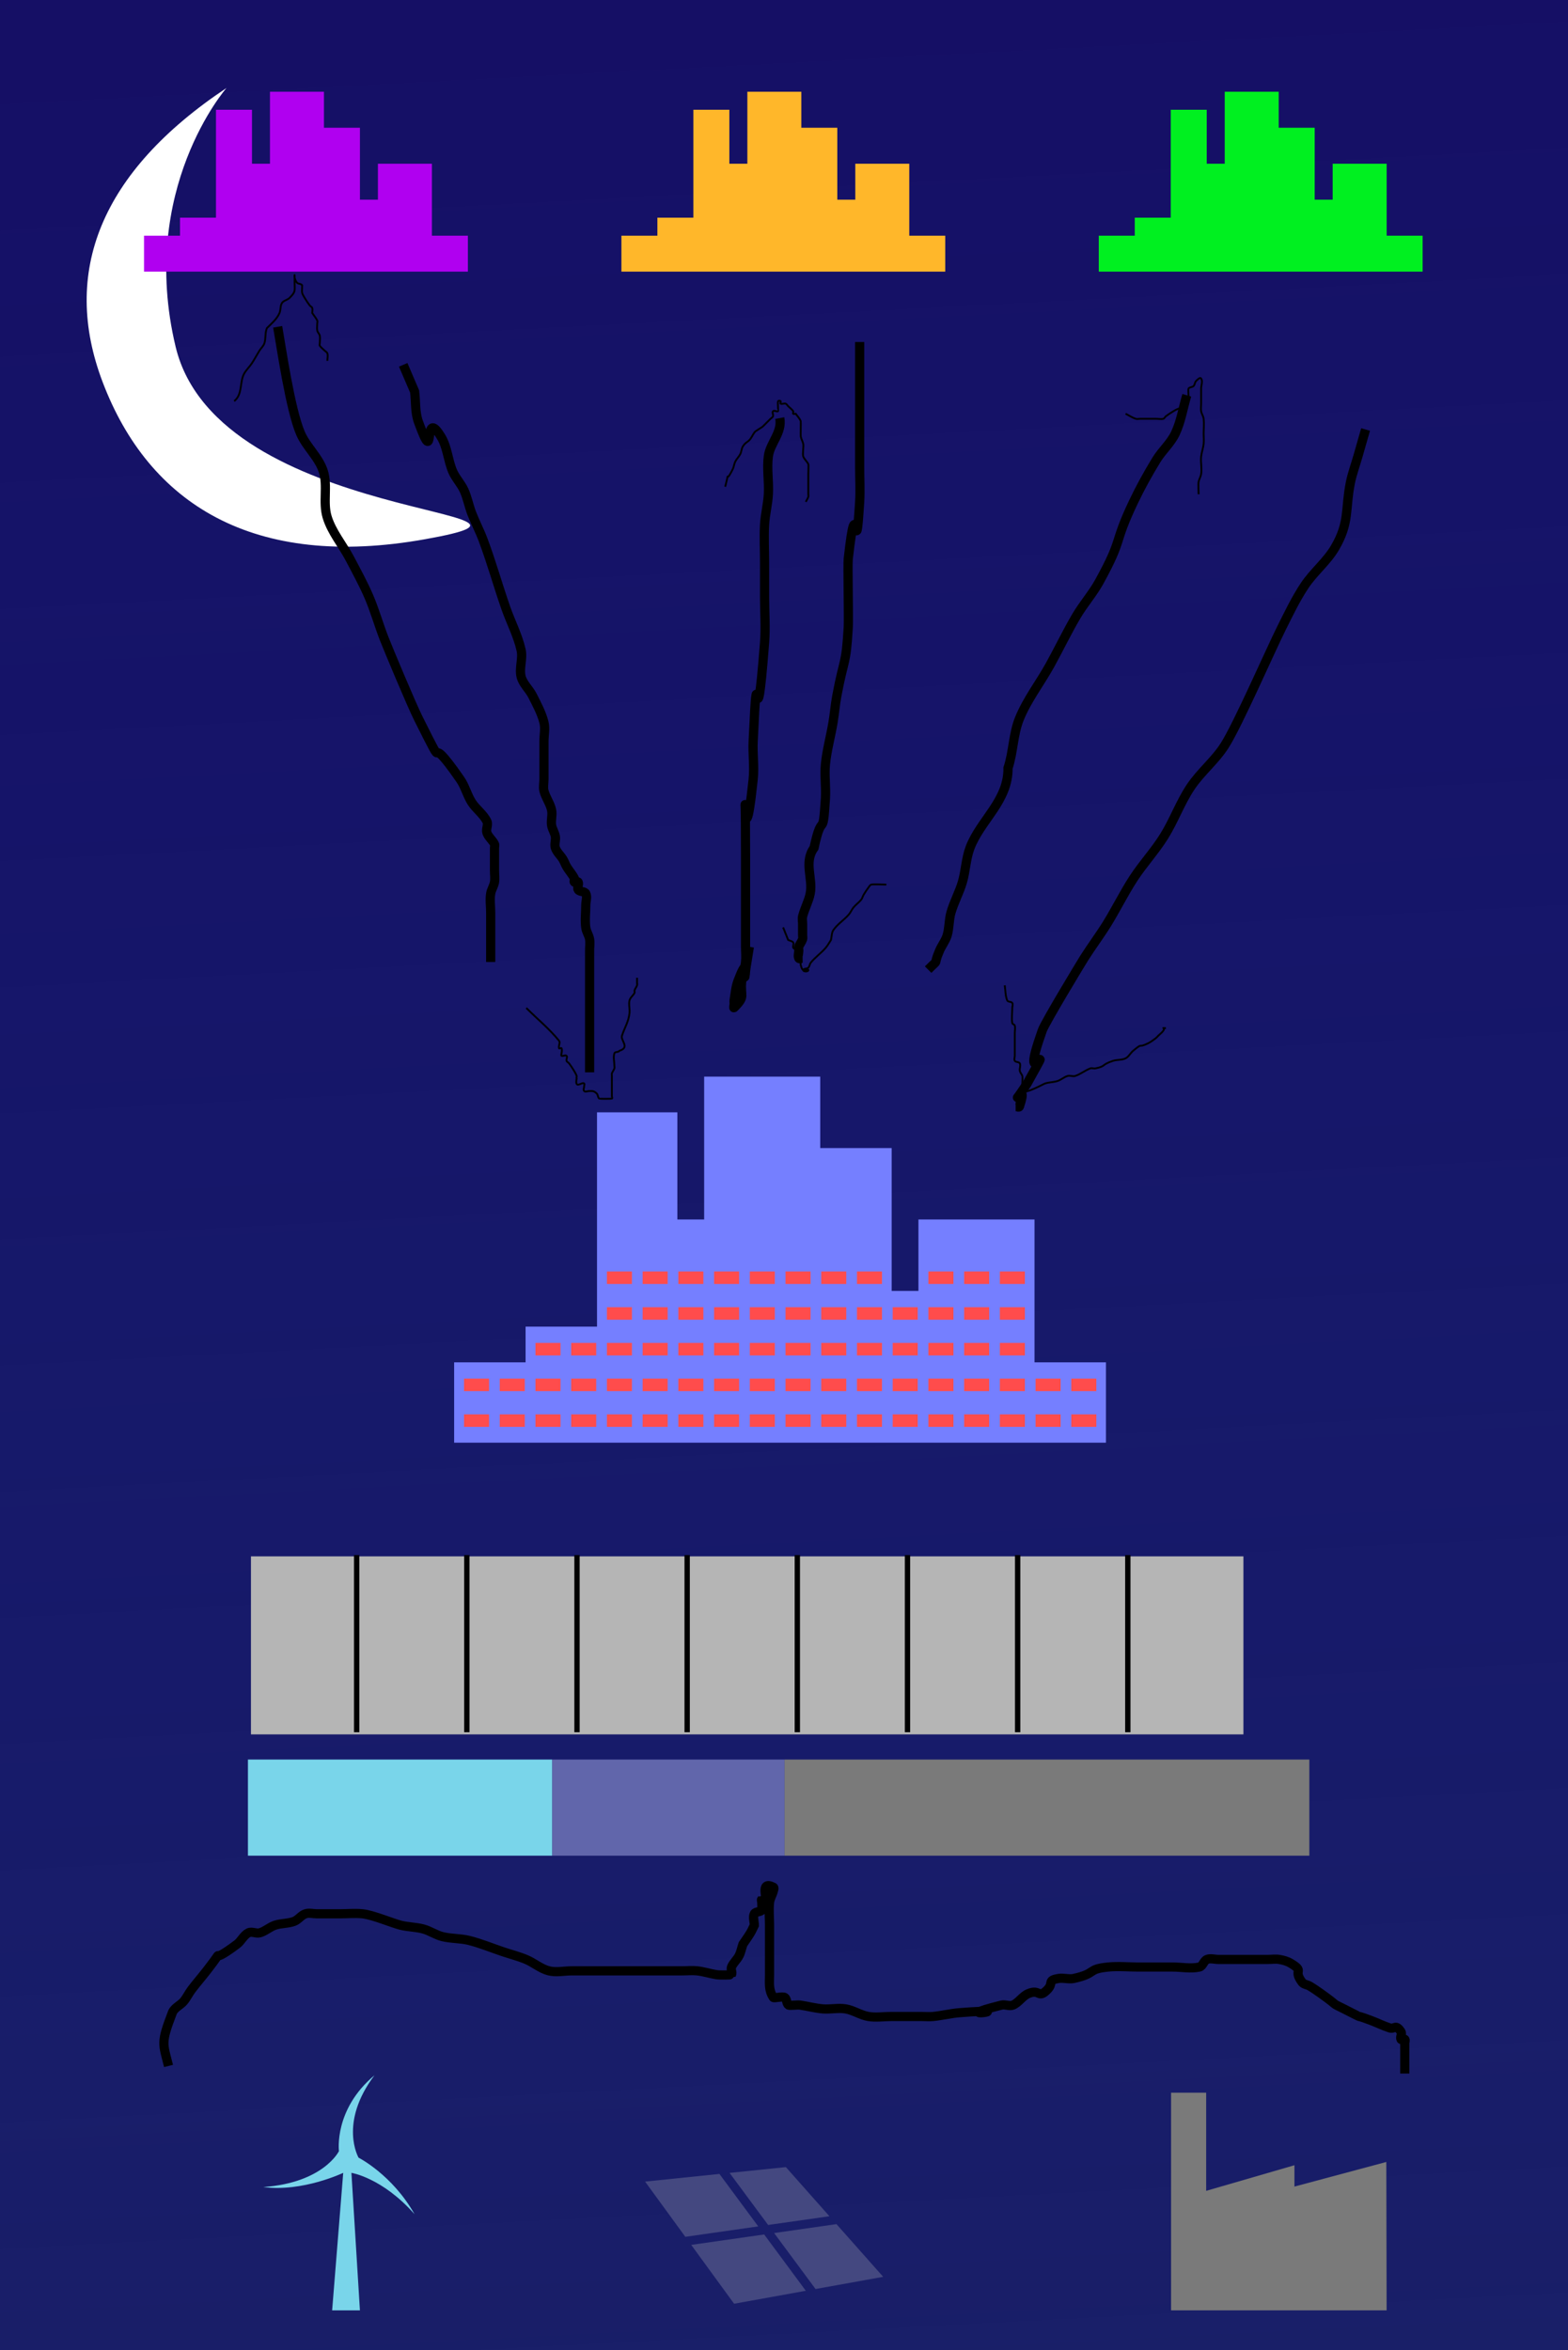 <?xml version="1.0" encoding="UTF-8" standalone="no"?>
<!-- Created with Inkscape (http://www.inkscape.org/) -->

<svg
   xmlns:dc="http://purl.org/dc/elements/1.1/"
   xmlns:cc="http://creativecommons.org/ns#"
   xmlns:rdf="http://www.w3.org/1999/02/22-rdf-syntax-ns#"
   xmlns:svg="http://www.w3.org/2000/svg"
   xmlns="http://www.w3.org/2000/svg"
   xmlns:xlink="http://www.w3.org/1999/xlink"
   xmlns:sodipodi="http://sodipodi.sourceforge.net/DTD/sodipodi-0.dtd"
   xmlns:inkscape="http://www.inkscape.org/namespaces/inkscape"
   width="854"
   height="1280"
   id="svg2"
   version="1.1"
   inkscape:version="0.48.4 r9939"
   sodipodi:docname="Mockup16.svg">
  <rect width="100%" height="100%" fill="#333333" stroke="none"/>
  <defs
     id="defs4">
    <linearGradient
       id="linearGradient5513">
      <stop
         style="stop-color:#ff0c0c;stop-opacity:1;"
         offset="0"
         id="stop5515" />
      <stop
         style="stop-color:#ffffff;stop-opacity:1;"
         offset="1"
         id="stop5517" />
    </linearGradient>
    <linearGradient
       id="linearGradient5319">
      <stop
         style="stop-color:#150f65;stop-opacity:1;"
         offset="0"
         id="stop5321" />
      <stop
         style="stop-color:#0a1387;stop-opacity:0.633;"
         offset="1"
         id="stop5323" />
    </linearGradient>
    <linearGradient
       inkscape:collect="always"
       xlink:href="#linearGradient5319"
       id="linearGradient5325"
       x1="427"
       y1="0"
       x2="456.275"
       y2="845.025"
       gradientUnits="userSpaceOnUse" />
    <linearGradient
       inkscape:collect="always"
       xlink:href="#linearGradient5319"
       id="linearGradient5375"
       gradientUnits="userSpaceOnUse"
       x1="427"
       y1="0"
       x2="456.275"
       y2="845.025"
       gradientTransform="matrix(1,0,0,1.52,0,-227.638)" />
    <mask
       maskUnits="userSpaceOnUse"
       id="mask5635">
      <rect
         style="color:#000000;fill:#ffffff;fill-opacity:1;fill-rule:nonzero;stroke:none;stroke-width:5;marker:none;visibility:visible;display:inline;overflow:visible;enable-background:accumulate"
         id="rect5637"
         width="398.074"
         height="97.832"
         x="221.271"
         y="709.188" />
    </mask>
  </defs>
  <sodipodi:namedview
     id="base"
     pagecolor="#ffffff"
     bordercolor="#666666"
     borderopacity="1.0"
     inkscape:pageopacity="0.0"
     inkscape:pageshadow="2"
     inkscape:zoom="0.51558691"
     inkscape:cx="490.10374"
     inkscape:cy="618.6961"
     inkscape:document-units="px"
     inkscape:current-layer="g5365"
     showgrid="false"
     inkscape:snap-global="true"
     inkscape:snap-bbox="true"
     inkscape:bbox-nodes="true"
     inkscape:bbox-paths="true"
     inkscape:snap-bbox-edge-midpoints="true"
     inkscape:snap-bbox-midpoints="true"
     inkscape:snap-page="true"
     inkscape:window-width="1440"
     inkscape:window-height="877"
     inkscape:window-x="-8"
     inkscape:window-y="-8"
     inkscape:window-maximized="1">
    <inkscape:grid
       type="xygrid"
       id="grid4386"
       empspacing="4"
       visible="true"
       enabled="true"
       snapvisiblegridlinesonly="true"
       spacingx="10px"
       spacingy="10px" />
  </sodipodi:namedview>
  <g
     inkscape:label="Layer 1"
     inkscape:groupmode="layer"
     id="layer1"
     transform="translate(0,227.638)">
    <g
       id="g5365"
       transform="translate(0,-2.6171874e-6)">
      <rect
         y="-227.638"
         x="0"
         height="1280"
         width="854"
         id="rect5315"
         style="color:#000000;fill:url(#linearGradient5375);fill-opacity:1;fill-rule:nonzero;stroke:none;stroke-width:5;marker:none;visibility:visible;display:inline;overflow:visible;enable-background:accumulate" />
      <path
         style="fill:#ffffff;fill-opacity:1;stroke:none"
         d="M 123.357,-179.715 C 54.724,-133.959 33.145,-79.34 55.928,-19.467 81.076,46.624 137.806,82.881 231.726,66.024 325.645,49.167 118.94,58.337 95.663,-38.732 75.072,-124.6 123.357,-179.715 123.357,-179.715 z"
         id="path12913"
         inkscape:connector-curvature="0"
         sodipodi:nodetypes="csssc" />
    </g>
    <g
       id="g22785"
       transform="matrix(0.76,0,0,0.76,118.635,-189.403)">
      <path
         sodipodi:nodetypes="ccccccccccccccccccccc"
         inkscape:connector-curvature="0"
         id="path3903"
         d="m 633.269,980.433 0,-51.191 -51.191,0 0,-102.382 -76.787,0 0,51.191 -25.596,0 0,-102.382 -51.191,0 0,-51.191 -76.787,0 0,102.382 -25.596,0 0,-76.787 -51.191,0 0,153.573 -51.191,0 0,25.596 -51.191,0 0,51.191 z"
         style="fill:#757fff;fill-opacity:1;stroke:#757fff;stroke-width:6.399;stroke-miterlimit:4;stroke-opacity:1;stroke-dasharray:none" />
      <g
         style="fill:#ff4c4c;fill-opacity:1"
         mask="url(#mask5635)"
         transform="matrix(1.28,0,0,1.28,-133.184,-50.461)"
         id="g4727">
        <rect
           style="color:#000000;fill:#ff4c4c;fill-opacity:1;fill-rule:nonzero;stroke:none;stroke-width:20;marker:none;visibility:visible;display:inline;overflow:visible;enable-background:accumulate"
           id="rect4468"
           width="14"
           height="7"
           x="241.895"
           y="792.026" />
        <use
           style="fill:#ff4c4c;fill-opacity:1"
           x="0"
           y="0"
           xlink:href="#rect4468"
           id="use4482"
           transform="translate(-1.4080308e-8,-20)"
           width="854"
           height="1280" />
        <use
           style="fill:#ff4c4c;fill-opacity:1"
           x="0"
           y="0"
           xlink:href="#use4482"
           id="use4484"
           transform="translate(20,4.2240981e-7)"
           width="854"
           height="1280" />
        <use
           style="fill:#ff4c4c;fill-opacity:1"
           x="0"
           y="0"
           xlink:href="#use4484"
           id="use4486"
           transform="translate(-1.4080308e-8,20)"
           width="854"
           height="1280" />
        <use
           style="fill:#ff4c4c;fill-opacity:1"
           x="0"
           y="0"
           xlink:href="#use4484"
           id="use4488"
           transform="translate(20,4.2240981e-7)"
           width="854"
           height="1280" />
        <use
           style="fill:#ff4c4c;fill-opacity:1"
           x="0"
           y="0"
           xlink:href="#use4486"
           id="use4490"
           transform="translate(20,4.2240981e-7)"
           width="854"
           height="1280" />
        <use
           style="fill:#ff4c4c;fill-opacity:1"
           x="0"
           y="0"
           xlink:href="#use4488"
           id="use4492"
           transform="translate(-1.4080308e-8,-20)"
           width="854"
           height="1280" />
        <use
           style="fill:#ff4c4c;fill-opacity:1"
           x="0"
           y="0"
           xlink:href="#use4492"
           id="use4494"
           transform="translate(20,4.2240981e-7)"
           width="854"
           height="1280" />
        <use
           style="fill:#ff4c4c;fill-opacity:1"
           x="0"
           y="0"
           xlink:href="#use4488"
           id="use4496"
           transform="translate(20,4.2240981e-7)"
           width="854"
           height="1280" />
        <use
           style="fill:#ff4c4c;fill-opacity:1"
           x="0"
           y="0"
           xlink:href="#use4490"
           id="use4498"
           transform="translate(20,4.2240981e-7)"
           width="854"
           height="1280" />
        <use
           style="fill:#ff4c4c;fill-opacity:1"
           x="0"
           y="0"
           xlink:href="#use4494"
           id="use4500"
           transform="translate(20,4.2240981e-7)"
           width="854"
           height="1280" />
        <use
           style="fill:#ff4c4c;fill-opacity:1"
           x="0"
           y="0"
           xlink:href="#use4496"
           id="use4502"
           transform="translate(20,4.2240981e-7)"
           width="854"
           height="1280" />
        <use
           style="fill:#ff4c4c;fill-opacity:1"
           x="0"
           y="0"
           xlink:href="#use4498"
           id="use4504"
           transform="translate(20,4.2240981e-7)"
           width="854"
           height="1280" />
        <use
           style="fill:#ff4c4c;fill-opacity:1"
           x="0"
           y="0"
           xlink:href="#use4500"
           id="use4506"
           transform="translate(20,4.2240981e-7)"
           width="854"
           height="1280" />
        <use
           style="fill:#ff4c4c;fill-opacity:1"
           x="0"
           y="0"
           xlink:href="#use4502"
           id="use4508"
           transform="translate(20,4.2240981e-7)"
           width="854"
           height="1280" />
        <use
           style="fill:#ff4c4c;fill-opacity:1"
           x="0"
           y="0"
           xlink:href="#use4504"
           id="use4510"
           transform="translate(20,4.2240981e-7)"
           width="854"
           height="1280" />
        <use
           style="fill:#ff4c4c;fill-opacity:1"
           x="0"
           y="0"
           xlink:href="#use4500"
           id="use4512"
           transform="translate(-1.4080308e-8,-60)"
           width="854"
           height="1280" />
        <use
           style="fill:#ff4c4c;fill-opacity:1"
           x="0"
           y="0"
           xlink:href="#use4502"
           id="use4514"
           transform="translate(-1.4080308e-8,-60)"
           width="854"
           height="1280" />
        <use
           style="fill:#ff4c4c;fill-opacity:1"
           x="0"
           y="0"
           xlink:href="#use4504"
           id="use4516"
           transform="translate(-1.4080308e-8,-60)"
           width="854"
           height="1280" />
        <use
           style="fill:#ff4c4c;fill-opacity:1"
           x="0"
           y="0"
           xlink:href="#use4506"
           id="use4518"
           transform="translate(-1.4080308e-8,-60)"
           width="854"
           height="1280" />
        <use
           style="fill:#ff4c4c;fill-opacity:1"
           x="0"
           y="0"
           xlink:href="#use4508"
           id="use4520"
           transform="translate(-1.4080308e-8,-60)"
           width="854"
           height="1280" />
        <use
           style="fill:#ff4c4c;fill-opacity:1"
           x="0"
           y="0"
           xlink:href="#use4510"
           id="use4522"
           transform="translate(-1.4080308e-8,-60)"
           width="854"
           height="1280" />
        <use
           style="fill:#ff4c4c;fill-opacity:1"
           x="0"
           y="0"
           xlink:href="#use4512"
           id="use4536"
           transform="translate(-1.4080308e-8,-60)"
           width="854"
           height="1280" />
        <use
           style="fill:#ff4c4c;fill-opacity:1"
           x="0"
           y="0"
           xlink:href="#use4514"
           id="use4538"
           transform="translate(-1.4080308e-8,-60)"
           width="854"
           height="1280" />
        <use
           style="fill:#ff4c4c;fill-opacity:1"
           x="0"
           y="0"
           xlink:href="#use4516"
           id="use4540"
           transform="translate(-1.4080308e-8,-60)"
           width="854"
           height="1280" />
        <use
           style="fill:#ff4c4c;fill-opacity:1"
           x="0"
           y="0"
           xlink:href="#use4518"
           id="use4542"
           transform="translate(-1.4080308e-8,-60)"
           width="854"
           height="1280" />
        <use
           style="fill:#ff4c4c;fill-opacity:1"
           x="0"
           y="0"
           xlink:href="#use4520"
           id="use4544"
           transform="translate(-1.4080308e-8,-60)"
           width="854"
           height="1280" />
        <use
           style="fill:#ff4c4c;fill-opacity:1"
           x="0"
           y="0"
           xlink:href="#use4522"
           id="use4546"
           transform="translate(-1.4080308e-8,-60)"
           width="854"
           height="1280" />
        <use
           style="fill:#ff4c4c;fill-opacity:1"
           x="0"
           y="0"
           xlink:href="#use4500"
           id="use4548"
           transform="translate(60,4.2240981e-7)"
           width="854"
           height="1280" />
        <use
           style="fill:#ff4c4c;fill-opacity:1"
           x="0"
           y="0"
           xlink:href="#use4502"
           id="use4550"
           transform="translate(60,4.2240981e-7)"
           width="854"
           height="1280" />
        <use
           style="fill:#ff4c4c;fill-opacity:1"
           x="0"
           y="0"
           xlink:href="#use4504"
           id="use4552"
           transform="translate(60,4.2240981e-7)"
           width="854"
           height="1280" />
        <use
           style="fill:#ff4c4c;fill-opacity:1"
           x="0"
           y="0"
           xlink:href="#use4506"
           id="use4554"
           transform="translate(60,4.2240981e-7)"
           width="854"
           height="1280" />
        <use
           style="fill:#ff4c4c;fill-opacity:1"
           x="0"
           y="0"
           xlink:href="#use4508"
           id="use4556"
           transform="translate(60,4.2240981e-7)"
           width="854"
           height="1280" />
        <use
           style="fill:#ff4c4c;fill-opacity:1"
           x="0"
           y="0"
           xlink:href="#use4510"
           id="use4558"
           transform="translate(60,4.2240981e-7)"
           width="854"
           height="1280" />
        <use
           style="fill:#ff4c4c;fill-opacity:1"
           x="0"
           y="0"
           xlink:href="#use4512"
           id="use4560"
           transform="translate(60,4.2240981e-7)"
           width="854"
           height="1280" />
        <use
           style="fill:#ff4c4c;fill-opacity:1"
           x="0"
           y="0"
           xlink:href="#use4514"
           id="use4562"
           transform="translate(60,4.2240981e-7)"
           width="854"
           height="1280" />
        <use
           style="fill:#ff4c4c;fill-opacity:1"
           x="0"
           y="0"
           xlink:href="#use4516"
           id="use4564"
           transform="translate(60,4.2240981e-7)"
           width="854"
           height="1280" />
        <use
           style="fill:#ff4c4c;fill-opacity:1"
           x="0"
           y="0"
           xlink:href="#use4518"
           id="use4566"
           transform="translate(60,4.2240981e-7)"
           width="854"
           height="1280" />
        <use
           style="fill:#ff4c4c;fill-opacity:1"
           x="0"
           y="0"
           xlink:href="#use4520"
           id="use4568"
           transform="translate(60,4.2240981e-7)"
           width="854"
           height="1280" />
        <use
           style="fill:#ff4c4c;fill-opacity:1"
           x="0"
           y="0"
           xlink:href="#use4522"
           id="use4570"
           transform="translate(60,4.2240981e-7)"
           width="854"
           height="1280" />
        <use
           style="fill:#ff4c4c;fill-opacity:1"
           x="0"
           y="0"
           xlink:href="#use4536"
           id="use4572"
           transform="translate(60,4.2240981e-7)"
           width="854"
           height="1280" />
        <use
           style="fill:#ff4c4c;fill-opacity:1"
           x="0"
           y="0"
           xlink:href="#use4538"
           id="use4574"
           transform="translate(60,4.2240981e-7)"
           width="854"
           height="1280" />
        <use
           style="fill:#ff4c4c;fill-opacity:1"
           x="0"
           y="0"
           xlink:href="#use4540"
           id="use4576"
           transform="translate(60,4.2240981e-7)"
           width="854"
           height="1280" />
        <use
           style="fill:#ff4c4c;fill-opacity:1"
           x="0"
           y="0"
           xlink:href="#use4542"
           id="use4578"
           transform="translate(60,4.2240981e-7)"
           width="854"
           height="1280" />
        <use
           style="fill:#ff4c4c;fill-opacity:1"
           x="0"
           y="0"
           xlink:href="#use4544"
           id="use4580"
           transform="translate(60,4.2240981e-7)"
           width="854"
           height="1280" />
        <use
           style="fill:#ff4c4c;fill-opacity:1"
           x="0"
           y="0"
           xlink:href="#use4546"
           id="use4582"
           transform="translate(60,4.2240981e-7)"
           width="854"
           height="1280" />
        <use
           style="fill:#ff4c4c;fill-opacity:1"
           x="0"
           y="0"
           xlink:href="#use4548"
           id="use4584"
           transform="translate(-20,4.2240981e-7)"
           width="854"
           height="1280" />
        <use
           style="fill:#ff4c4c;fill-opacity:1"
           x="0"
           y="0"
           xlink:href="#use4550"
           id="use4586"
           transform="translate(-20,4.2240981e-7)"
           width="854"
           height="1280" />
        <use
           style="fill:#ff4c4c;fill-opacity:1"
           x="0"
           y="0"
           xlink:href="#use4552"
           id="use4588"
           transform="translate(-20,4.2240981e-7)"
           width="854"
           height="1280" />
        <use
           style="fill:#ff4c4c;fill-opacity:1"
           x="0"
           y="0"
           xlink:href="#use4560"
           id="use4590"
           transform="translate(-20,4.2240981e-7)"
           width="854"
           height="1280" />
        <use
           style="fill:#ff4c4c;fill-opacity:1"
           x="0"
           y="0"
           xlink:href="#use4562"
           id="use4592"
           transform="translate(-20,4.2240981e-7)"
           width="854"
           height="1280" />
        <use
           style="fill:#ff4c4c;fill-opacity:1"
           x="0"
           y="0"
           xlink:href="#use4564"
           id="use4594"
           transform="translate(-20,4.2240981e-7)"
           width="854"
           height="1280" />
        <use
           style="fill:#ff4c4c;fill-opacity:1"
           x="0"
           y="0"
           xlink:href="#use4572"
           id="use4596"
           transform="translate(-1.4080308e-8,-20)"
           width="854"
           height="1280" />
        <use
           style="fill:#ff4c4c;fill-opacity:1"
           x="0"
           y="0"
           xlink:href="#use4578"
           id="use4598"
           transform="translate(-1.4080308e-8,-20)"
           width="854"
           height="1280" />
        <use
           style="fill:#ff4c4c;fill-opacity:1"
           x="0"
           y="0"
           xlink:href="#use4554"
           id="use4600"
           transform="translate(20,4.2240981e-7)"
           width="854"
           height="1280" />
        <use
           style="fill:#ff4c4c;fill-opacity:1"
           x="0"
           y="0"
           xlink:href="#use4556"
           id="use4602"
           transform="translate(20,4.2240981e-7)"
           width="854"
           height="1280" />
        <use
           style="fill:#ff4c4c;fill-opacity:1"
           x="0"
           y="0"
           xlink:href="#use4558"
           id="use4604"
           transform="translate(20,4.2240981e-7)"
           width="854"
           height="1280" />
        <use
           style="fill:#ff4c4c;fill-opacity:1"
           x="0"
           y="0"
           xlink:href="#use4566"
           id="use4606"
           transform="translate(20,4.2240981e-7)"
           width="854"
           height="1280" />
        <use
           style="fill:#ff4c4c;fill-opacity:1"
           x="0"
           y="0"
           xlink:href="#use4568"
           id="use4608"
           transform="translate(20,4.2240981e-7)"
           width="854"
           height="1280" />
        <use
           style="fill:#ff4c4c;fill-opacity:1"
           x="0"
           y="0"
           xlink:href="#use4570"
           id="use4610"
           transform="translate(20,4.2240981e-7)"
           width="854"
           height="1280" />
        <use
           style="fill:#ff4c4c;fill-opacity:1"
           x="0"
           y="0"
           xlink:href="#use4578"
           id="use4612"
           transform="translate(20,4.2240981e-7)"
           width="854"
           height="1280" />
        <use
           style="fill:#ff4c4c;fill-opacity:1"
           x="0"
           y="0"
           xlink:href="#use4580"
           id="use4614"
           transform="translate(20,4.2240981e-7)"
           width="854"
           height="1280" />
        <use
           style="fill:#ff4c4c;fill-opacity:1"
           x="0"
           y="0"
           xlink:href="#use4582"
           id="use4616"
           transform="translate(20,4.2240981e-7)"
           width="854"
           height="1280" />
        <use
           style="fill:#ff4c4c;fill-opacity:1"
           x="0"
           y="0"
           xlink:href="#use4598"
           id="use4618"
           transform="translate(20,4.2240981e-7)"
           width="854"
           height="1280" />
        <use
           style="fill:#ff4c4c;fill-opacity:1"
           x="0"
           y="0"
           xlink:href="#use4554"
           id="use4620"
           transform="translate(40,4.2240981e-7)"
           width="854"
           height="1280" />
        <use
           style="fill:#ff4c4c;fill-opacity:1"
           x="0"
           y="0"
           xlink:href="#use4556"
           id="use4622"
           transform="translate(40,4.2240981e-7)"
           width="854"
           height="1280" />
        <use
           style="fill:#ff4c4c;fill-opacity:1"
           x="0"
           y="0"
           xlink:href="#use4558"
           id="use4624"
           transform="translate(40,4.2240981e-7)"
           width="854"
           height="1280" />
        <use
           style="fill:#ff4c4c;fill-opacity:1"
           x="0"
           y="0"
           xlink:href="#use4566"
           id="use4626"
           transform="translate(40,4.2240981e-7)"
           width="854"
           height="1280" />
        <use
           style="fill:#ff4c4c;fill-opacity:1"
           x="0"
           y="0"
           xlink:href="#use4568"
           id="use4628"
           transform="translate(40,4.2240981e-7)"
           width="854"
           height="1280" />
        <use
           style="fill:#ff4c4c;fill-opacity:1"
           x="0"
           y="0"
           xlink:href="#use4570"
           id="use4630"
           transform="translate(40,4.2240981e-7)"
           width="854"
           height="1280" />
        <use
           style="fill:#ff4c4c;fill-opacity:1"
           x="0"
           y="0"
           xlink:href="#use4580"
           id="use4632"
           transform="translate(40,4.2240981e-7)"
           width="854"
           height="1280" />
        <use
           style="fill:#ff4c4c;fill-opacity:1"
           x="0"
           y="0"
           xlink:href="#use4582"
           id="use4634"
           transform="translate(40,4.2240981e-7)"
           width="854"
           height="1280" />
        <use
           style="fill:#ff4c4c;fill-opacity:1"
           x="0"
           y="0"
           xlink:href="#use4600"
           id="use4636"
           transform="translate(40,4.2240981e-7)"
           width="854"
           height="1280" />
        <use
           style="fill:#ff4c4c;fill-opacity:1"
           x="0"
           y="0"
           xlink:href="#use4602"
           id="use4638"
           transform="translate(40,4.2240981e-7)"
           width="854"
           height="1280" />
        <use
           style="fill:#ff4c4c;fill-opacity:1"
           x="0"
           y="0"
           xlink:href="#use4604"
           id="use4640"
           transform="translate(40,4.2240981e-7)"
           width="854"
           height="1280" />
        <use
           style="fill:#ff4c4c;fill-opacity:1"
           x="0"
           y="0"
           xlink:href="#use4606"
           id="use4642"
           transform="translate(40,4.2240981e-7)"
           width="854"
           height="1280" />
        <use
           style="fill:#ff4c4c;fill-opacity:1"
           x="0"
           y="0"
           xlink:href="#use4608"
           id="use4644"
           transform="translate(40,4.2240981e-7)"
           width="854"
           height="1280" />
        <use
           style="fill:#ff4c4c;fill-opacity:1"
           x="0"
           y="0"
           xlink:href="#use4610"
           id="use4646"
           transform="translate(40,4.2240981e-7)"
           width="854"
           height="1280" />
        <use
           style="fill:#ff4c4c;fill-opacity:1"
           x="0"
           y="0"
           xlink:href="#use4614"
           id="use4648"
           transform="translate(40,4.2240981e-7)"
           width="854"
           height="1280" />
        <use
           style="fill:#ff4c4c;fill-opacity:1"
           x="0"
           y="0"
           xlink:href="#use4616"
           id="use4650"
           transform="translate(40,4.2240981e-7)"
           width="854"
           height="1280" />
        <use
           style="fill:#ff4c4c;fill-opacity:1"
           x="0"
           y="0"
           xlink:href="#use4620"
           id="use4652"
           transform="translate(60,4.2240981e-7)"
           width="854"
           height="1280" />
        <use
           style="fill:#ff4c4c;fill-opacity:1"
           x="0"
           y="0"
           xlink:href="#use4622"
           id="use4654"
           transform="translate(60,4.2240981e-7)"
           width="854"
           height="1280" />
        <use
           style="fill:#ff4c4c;fill-opacity:1"
           x="0"
           y="0"
           xlink:href="#use4624"
           id="use4656"
           transform="translate(60,4.2240981e-7)"
           width="854"
           height="1280" />
        <use
           style="fill:#ff4c4c;fill-opacity:1"
           x="0"
           y="0"
           xlink:href="#use4626"
           id="use4658"
           transform="translate(60,4.2240981e-7)"
           width="854"
           height="1280" />
        <use
           style="fill:#ff4c4c;fill-opacity:1"
           x="0"
           y="0"
           xlink:href="#use4628"
           id="use4660"
           transform="translate(60,4.2240981e-7)"
           width="854"
           height="1280" />
        <use
           style="fill:#ff4c4c;fill-opacity:1"
           x="0"
           y="0"
           xlink:href="#use4630"
           id="use4662"
           transform="translate(60,4.2240981e-7)"
           width="854"
           height="1280" />
        <use
           style="fill:#ff4c4c;fill-opacity:1"
           x="0"
           y="0"
           xlink:href="#use4636"
           id="use4664"
           transform="translate(60,4.2240981e-7)"
           width="854"
           height="1280" />
        <use
           style="fill:#ff4c4c;fill-opacity:1"
           x="0"
           y="0"
           xlink:href="#use4638"
           id="use4666"
           transform="translate(60,4.2240981e-7)"
           width="854"
           height="1280" />
        <use
           style="fill:#ff4c4c;fill-opacity:1"
           x="0"
           y="0"
           xlink:href="#use4640"
           id="use4668"
           transform="translate(60,4.2240981e-7)"
           width="854"
           height="1280" />
        <use
           style="fill:#ff4c4c;fill-opacity:1"
           x="0"
           y="0"
           xlink:href="#use4642"
           id="use4670"
           transform="translate(60,4.2240981e-7)"
           width="854"
           height="1280" />
        <use
           style="fill:#ff4c4c;fill-opacity:1"
           x="0"
           y="0"
           xlink:href="#use4644"
           id="use4672"
           transform="translate(60,4.2240981e-7)"
           width="854"
           height="1280" />
        <use
           style="fill:#ff4c4c;fill-opacity:1"
           x="0"
           y="0"
           xlink:href="#use4646"
           id="use4674"
           transform="translate(60,4.2240981e-7)"
           width="854"
           height="1280" />
        <use
           style="fill:#ff4c4c;fill-opacity:1"
           x="0"
           y="0"
           xlink:href="#use4664"
           id="use4676"
           transform="translate(20,4.2240981e-7)"
           width="854"
           height="1280" />
        <use
           style="fill:#ff4c4c;fill-opacity:1"
           x="0"
           y="0"
           xlink:href="#use4666"
           id="use4678"
           transform="translate(20,4.2240981e-7)"
           width="854"
           height="1280" />
        <use
           style="fill:#ff4c4c;fill-opacity:1"
           x="0"
           y="0"
           xlink:href="#use4668"
           id="use4680"
           transform="translate(20,4.2240981e-7)"
           width="854"
           height="1280" />
        <use
           style="fill:#ff4c4c;fill-opacity:1"
           x="0"
           y="0"
           xlink:href="#use4670"
           id="use4682"
           transform="translate(20,4.2240981e-7)"
           width="854"
           height="1280" />
        <use
           style="fill:#ff4c4c;fill-opacity:1"
           x="0"
           y="0"
           xlink:href="#use4672"
           id="use4684"
           transform="translate(20,4.2240981e-7)"
           width="854"
           height="1280" />
        <use
           style="fill:#ff4c4c;fill-opacity:1"
           x="0"
           y="0"
           xlink:href="#use4674"
           id="use4686"
           transform="translate(20,4.2240981e-7)"
           width="854"
           height="1280" />
        <use
           style="fill:#ff4c4c;fill-opacity:1"
           x="0"
           y="0"
           xlink:href="#use4652"
           id="use4688"
           transform="translate(-20,4.2240981e-7)"
           width="854"
           height="1280" />
        <use
           style="fill:#ff4c4c;fill-opacity:1"
           x="0"
           y="0"
           xlink:href="#use4654"
           id="use4690"
           transform="translate(-20,4.2240981e-7)"
           width="854"
           height="1280" />
        <use
           style="fill:#ff4c4c;fill-opacity:1"
           x="0"
           y="0"
           xlink:href="#use4656"
           id="use4692"
           transform="translate(-20,4.2240981e-7)"
           width="854"
           height="1280" />
        <use
           style="fill:#ff4c4c;fill-opacity:1"
           x="0"
           y="0"
           xlink:href="#use4662"
           id="use4694"
           transform="translate(-20,4.2240981e-7)"
           width="854"
           height="1280" />
        <use
           style="fill:#ff4c4c;fill-opacity:1"
           x="0"
           y="0"
           xlink:href="#use4666"
           id="use4696"
           transform="translate(40,4.2240981e-7)"
           width="854"
           height="1280" />
        <use
           style="fill:#ff4c4c;fill-opacity:1"
           x="0"
           y="0"
           xlink:href="#use4668"
           id="use4698"
           transform="translate(40,4.2240981e-7)"
           width="854"
           height="1280" />
        <use
           style="fill:#ff4c4c;fill-opacity:1"
           x="0"
           y="0"
           xlink:href="#use4678"
           id="use4700"
           transform="translate(40,4.2240981e-7)"
           width="854"
           height="1280" />
        <use
           style="fill:#ff4c4c;fill-opacity:1"
           x="0"
           y="0"
           xlink:href="#use4680"
           id="use4702"
           transform="translate(40,4.2240981e-7)"
           width="854"
           height="1280" />
      </g>
    </g>
    <path
       sodipodi:nodetypes="cccccccccc"
       inkscape:connector-curvature="0"
       id="path3774-1"
       d="m 186.928,955.848 -6.032,74.892 15.128,0 -4.625,-74.892 c 0,0 16.747,2.593 34.365,22.503 -12.147,-21.524 -30.472,-30.767 -30.472,-30.767 0,0 -10.965,-18.768 8.657,-44.867 -22.242,18.609 -19.347,41.292 -19.347,41.292 0,0 -8.275,17.189 -41.179,19.583 21.412,2.827 43.504,-7.743 43.504,-7.743 z"
       style="fill:#79d5ea;fill-opacity:1;stroke:none" />
    <path
       sodipodi:nodetypes="ccccccccc"
       inkscape:connector-curvature="0"
       id="path3810-5"
       d="m 755.211,1030.74 -117.387,0 0,-118.549 19.109,0 0,53.463 48.071,-13.953 0,11.628 50.039,-13.408 z"
       style="fill:#7a7a7a;fill-opacity:1;stroke:none" />
    <g
       transform="matrix(0.773,0,0,0.773,-229.783,350.749)"
       id="g3812-2"
       style="fill:#444880;fill-opacity:1">
      <path
         style="fill:#444880;fill-opacity:1;stroke:none"
         d="M 451.812,302.719 412.156,306.812 439.312,343.5 482.5,337.344 451.812,302.719 z M 405,307.531 352.625,312.938 380.969,351.844 432.344,344.5 405,307.531 z m 82.469,35.375 -43.938,6.281 29.188,39.438 47.656,-8.594 -32.906,-37.125 z M 436.531,350.188 385.125,357.531 415.344,399 465.875,389.875 436.531,350.188 z"
         transform="translate(399.158,476.023)"
         id="path2985-7"
         inkscape:connector-curvature="0" />
    </g>
    <path
       sodipodi:nodetypes="ccccccccccccccccccccc"
       inkscape:connector-curvature="0"
       id="path13423"
       d="m 254.826,-79.676 0,-19.598 -19.598,0 0,-39.195 -29.396,0 0,19.598 -9.799,0 0,-39.195 -19.598,0 0,-19.598 -29.396,0 0,39.195 -9.799,0 0,-29.396 -19.598,0 0,58.793 -19.598,0 0,9.799 -19.598,0 0,19.598 z"
       style="fill:#b000f0;fill-opacity:1;stroke:none" />
    <path
       style="fill:#ffb72a;fill-opacity:1;stroke:none"
       d="m 514.826,-79.676 0,-19.598 -19.598,0 0,-39.195 -29.396,0 0,19.598 -9.799,0 0,-39.195 -19.598,0 0,-19.598 -29.396,0 0,39.195 -9.799,0 0,-29.396 -19.598,0 0,58.793 -19.598,0 0,9.799 -19.598,0 0,19.598 z"
       id="path13433"
       inkscape:connector-curvature="0"
       sodipodi:nodetypes="ccccccccccccccccccccc" />
    <path
       sodipodi:nodetypes="ccccccccccccccccccccc"
       inkscape:connector-curvature="0"
       id="path13443"
       d="m 774.826,-79.676 0,-19.598 -19.598,0 0,-39.195 -29.396,0 0,19.598 -9.799,0 0,-39.195 -19.598,0 0,-19.598 -29.396,0 0,39.195 -9.799,0 0,-29.396 -19.598,0 0,58.793 -19.598,0 0,9.799 -19.598,0 0,19.598 z"
       style="fill:#00f020;fill-opacity:1;stroke:none" />
    <path
       style="fill:none;stroke:#000000;stroke-width:5;stroke-linecap:butt;stroke-linejoin:miter;stroke-miterlimit:4;stroke-opacity:1;stroke-dasharray:none"
       d="m 91.793,897.619 c -3.089,-12.354 -4.34,-12.334 2.072,-29.004 1.052,-2.735 4.34,-3.964 6.215,-6.215 1.594,-1.913 2.65,-4.223 4.143,-6.215 2.653,-3.538 5.572,-6.868 8.287,-10.359 12.596,-16.195 -1.37,-1.044 16.574,-14.502 2.344,-1.758 3.595,-4.905 6.215,-6.215 1.853,-0.926 4.223,0.569 6.215,0 2.97,-0.848 5.357,-3.167 8.287,-4.143 3.341,-1.113 7.062,-0.835 10.359,-2.072 2.331,-0.874 3.853,-3.356 6.215,-4.144 1.965,-0.655 4.143,0 6.215,0 4.143,0 8.287,0 12.43,0 4.143,0 8.307,-0.412 12.43,0 5.48,0.548 16.39,5.133 20.717,6.215 4.075,1.019 8.378,0.967 12.43,2.072 3.588,0.979 6.751,3.241 10.359,4.144 4.737,1.184 9.765,0.887 14.502,2.072 6.356,1.589 12.43,4.144 18.646,6.215 4.143,1.381 8.399,2.464 12.43,4.144 4.276,1.782 7.936,5.092 12.43,6.215 4.02,1.005 8.287,0 12.43,0 9.668,0 19.336,0 29.004,0 0.691,0 1.381,0 2.072,0 9.668,0 19.336,0 29.004,0 2.762,0 5.542,-0.305 8.287,0 3.5,0.389 6.885,1.493 10.359,2.072 2.036,0.339 8.216,0.142 8.287,0 0.618,-1.235 -0.513,-2.861 0,-4.144 0.925,-2.312 3.03,-3.988 4.143,-6.215 0.977,-1.953 1.381,-4.143 2.072,-6.215 1.381,-2.072 2.862,-4.08 4.143,-6.215 0.794,-1.324 1.381,-2.762 2.072,-4.143 0,-2.072 -0.927,-4.362 0,-6.215 0.691,-1.381 3.287,-0.787 4.143,-2.072 0,-11.74 -1.381,-0.691 2.072,-4.144 1.277,-1.277 -3.647,-12.182 4.143,-8.287 0.618,0.309 0.167,1.402 0,2.072 -0.53,2.119 -1.831,4.045 -2.072,6.215 -0.458,4.118 0,8.287 0,12.43 0,4.143 0,8.287 0,12.43 0,10.746 0,5.242 0,14.502 0,4.519 -0.655,8.34 2.072,12.43 0.345,0.517 5.089,-0.751 6.215,0 1.285,0.857 0.787,3.287 2.072,4.143 0.565,0.377 4.897,-0.188 6.215,0 4.158,0.594 8.244,1.723 12.43,2.072 4.129,0.344 8.343,-0.681 12.43,0 4.308,0.718 8.122,3.425 12.43,4.143 4.087,0.681 8.287,0 12.43,0 5.525,0 11.049,0 16.574,0 2.072,0 4.154,0.206 6.215,0 4.859,-0.486 9.633,-1.697 14.502,-2.072 37.044,-2.849 -10.17,4.096 22.789,-4.144 2.01,-0.502 4.311,0.816 6.215,0 3.174,-1.36 5.113,-4.855 8.287,-6.215 6.539,-2.803 5.271,3.015 10.359,-2.072 3.867,-3.867 -0.414,-5.11 6.215,-6.215 2.725,-0.454 5.59,0.599 8.287,0 12.848,-2.855 6.869,-5.037 18.646,-6.215 5.497,-0.55 11.049,0 16.574,0 6.215,0 12.43,0 18.646,0 4.834,0 9.783,1.049 14.502,0 1.907,-0.424 2.33,-3.418 4.143,-4.143 1.924,-0.769 4.143,0 6.215,0 4.143,0 8.287,0 12.43,0 4.834,0 9.668,0 14.502,0 2.072,0 4.172,-0.341 6.215,0 2.154,0.359 4.343,0.948 6.215,2.072 8.052,4.831 0.882,3.248 6.215,10.359 0.927,1.235 2.819,1.277 4.143,2.072 2.135,1.281 4.189,2.696 6.215,4.143 11.109,7.935 4.489,4.316 12.43,8.287 14.551,7.276 2.309,1.643 14.502,6.215 3.482,1.306 6.831,2.967 10.359,4.143 2.824,0.941 3.225,-2.414 6.215,2.072 0.766,1.149 -0.618,2.908 0,4.143 0.309,0.618 1.583,-0.488 2.072,0 0.488,0.488 0,1.381 0,2.072 0,5.525 0,11.049 0,16.574"
       id="path22895"
       inkscape:connector-curvature="0" />
    <path
       style="fill:none;stroke:#000000;stroke-width:5;stroke-linecap:butt;stroke-linejoin:miter;stroke-miterlimit:4;stroke-opacity:1;stroke-dasharray:none"
       d="m 151.236,-49.639 c 1.92,10.88 6.819,44.916 12.43,58.008 3.172,7.402 9.989,13.043 12.43,20.717 2.521,7.924 -0.349,16.905 2.072,24.861 2.519,8.278 8.415,15.124 12.43,22.789 3.583,6.839 7.317,13.621 10.359,20.717 3.184,7.429 5.341,15.262 8.287,22.789 2.254,5.76 14.835,35.885 18.646,43.506 18.133,36.265 1.539,2.453 22.789,33.148 2.637,3.809 3.728,8.522 6.215,12.43 2.374,3.731 6.309,6.404 8.287,10.359 0.927,1.853 -0.655,4.25 0,6.215 0.787,2.362 3.03,3.988 4.143,6.215 0.309,0.618 0,1.381 0,2.072 0,1.381 0,2.762 0,4.143 0,2.762 0,5.525 0,8.287 0,2.072 0.341,4.172 0,6.215 -0.359,2.154 -1.713,4.061 -2.072,6.215 -0.568,3.406 0,6.906 0,10.359 0,8.977 0,17.955 0,26.933"
       id="path22897"
       inkscape:connector-curvature="0" />
    <path
       style="fill:none;stroke:#000000;stroke-width:5;stroke-linecap:butt;stroke-linejoin:miter;stroke-miterlimit:4;stroke-opacity:1;stroke-dasharray:none"
       d="m 219.604,-28.921 c 2.072,4.834 4.143,9.668 6.215,14.502 0.691,5.525 0.169,11.341 2.072,16.574 10.078,27.713 1.708,-9.584 12.43,8.287 3.371,5.618 3.634,12.624 6.215,18.646 1.586,3.701 4.549,6.693 6.215,10.359 1.807,3.976 2.576,8.354 4.143,12.43 1.888,4.909 4.369,9.578 6.215,14.502 4.601,12.269 8.102,24.924 12.43,37.291 2.67,7.629 6.533,14.899 8.287,22.789 1.049,4.719 -1.172,9.812 0,14.502 0.977,3.906 4.414,6.757 6.215,10.359 2.352,4.704 4.94,9.4 6.215,14.502 0.837,3.35 0,6.906 0,10.359 0,2.233 0,11.613 0,14.502 0,2.072 0,4.143 0,6.215 0,2.072 -0.502,4.205 0,6.215 0.902,3.608 3.337,6.728 4.143,10.359 0.599,2.697 -0.391,5.552 0,8.287 0.309,2.162 1.713,4.061 2.072,6.215 0.341,2.044 -0.655,4.25 0,6.215 0.787,2.362 2.862,4.08 4.143,6.215 0.794,1.324 1.277,2.819 2.072,4.143 1.281,2.135 3.03,3.988 4.143,6.215 0.309,0.618 -0.488,1.583 0,2.072 0.488,0.488 1.763,-0.618 2.072,0 0.618,1.235 -0.766,2.994 0,4.143 0.857,1.285 3.453,0.691 4.143,2.072 0.927,1.853 0,4.143 0,6.215 0,4.143 -0.586,8.329 0,12.43 0.309,2.162 1.713,4.061 2.072,6.215 0.341,2.044 0,4.143 0,6.215 0,5.525 0,11.049 0,16.574 0,16.574 0,33.148 0,49.722"
       id="path22899"
       inkscape:connector-curvature="0" />
    <path
       style="fill:none;stroke:#000000;stroke-width:5;stroke-linecap:butt;stroke-linejoin:miter;stroke-miterlimit:4;stroke-opacity:1;stroke-dasharray:none"
       d="m 424.705,0.083 c 1.458,7.868 -5.262,13.571 -6.215,20.717 -0.913,6.845 0.383,13.822 0,20.717 -0.309,5.559 -1.763,11.015 -2.072,16.574 -0.383,6.895 0,13.812 0,20.717 0,6.215 0,12.43 0,18.646 0,8.287 0.636,16.598 0,24.861 -5.104,66.351 -3.516,-5.519 -6.215,53.865 -0.314,6.899 0.723,13.849 0,20.717 -5.941,56.441 -4.143,-26.386 -4.143,43.506 0,10.359 0,20.717 0,31.076 0,5.525 0,11.049 0,16.574 0,2.762 0.305,5.542 0,8.287 -0.389,3.5 -1.683,6.859 -2.072,10.359 -0.954,8.582 2.392,7.967 -4.143,14.502 -0.488,0.488 0,-1.381 0,-2.072 0,-0.691 -0.114,-1.391 0,-2.072 0.579,-3.473 0.835,-7.062 2.072,-10.359 8.739,-23.305 -0.088,19.175 6.215,-18.646"
       id="path22901"
       inkscape:connector-curvature="0" />
    <path
       style="fill:none;stroke:#000000;stroke-width:5;stroke-linecap:butt;stroke-linejoin:miter;stroke-miterlimit:4;stroke-opacity:1;stroke-dasharray:none"
       d="m 468.211,-41.352 c 0,22.789 0,45.578 0,68.367 0,6.215 0.388,12.443 0,18.646 -2.441,39.06 -1.396,-12.3 -6.215,31.076 -0.388,3.496 0.311,32.008 0,37.291 -1.258,21.385 -2.26,16.194 -6.215,37.291 -0.9,4.799 -1.269,9.685 -2.072,14.502 -1.269,7.616 -3.375,15.106 -4.143,22.789 -0.618,6.184 0.388,12.443 0,18.646 -1.489,23.822 -1.601,5.401 -6.215,26.933 -5.701,7.825 -0.441,16.707 -2.072,24.861 -0.857,4.283 -3.084,8.193 -4.143,12.43 -0.335,1.34 0,2.762 0,4.143 0,2.072 0,4.143 0,6.215 0,0.691 0.218,1.417 0,2.072 -0.488,1.465 -1.583,2.679 -2.072,4.143 -0.218,0.655 0,1.381 0,2.072 0,1.381 -0.618,2.908 0,4.143 0.309,0.618 1.381,0 2.072,0"
       id="path22903"
       inkscape:connector-curvature="0" />
    <path
       style="fill:none;stroke:#000000;stroke-width:5;stroke-linecap:butt;stroke-linejoin:miter;stroke-miterlimit:4;stroke-opacity:1;stroke-dasharray:none"
       d="m 646.38,-12.347 c -2.072,6.906 -3.145,14.194 -6.215,20.717 -2.529,5.375 -7.261,9.433 -10.359,14.502 -4.512,7.383 -8.71,14.977 -12.43,22.789 -11.32,23.772 -5.283,19.211 -18.646,43.506 -3.6,6.545 -8.63,12.215 -12.43,18.646 -5.187,8.778 -9.55,18.019 -14.502,26.933 -5.408,9.734 -12.373,18.692 -16.574,29.004 -3.476,8.533 -3.302,18.192 -6.215,26.933 0.237,17.884 -15.077,28.467 -20.717,43.506 -2.236,5.961 -2.347,12.537 -4.143,18.646 -1.665,5.661 -4.594,10.901 -6.215,16.574 -1.154,4.039 -0.865,8.407 -2.072,12.43 -0.887,2.958 -2.927,5.448 -4.143,8.287 -4.034,9.413 0.675,3.468 -6.215,10.359"
       id="path22905"
       inkscape:connector-curvature="0" />
    <path
       style="fill:none;stroke:#000000;stroke-width:5;stroke-linecap:butt;stroke-linejoin:miter;stroke-miterlimit:4;stroke-opacity:1;stroke-dasharray:none"
       d="m 743.752,6.298 c -1.381,4.834 -2.762,9.668 -4.143,14.502 -1.381,4.834 -3.157,9.572 -4.143,14.502 -2.892,14.462 -0.302,21.427 -8.287,35.219 -4.431,7.654 -11.668,13.359 -16.574,20.717 -4.8,7.2 -8.561,15.05 -12.43,22.789 -6.503,13.006 -23.68,52.477 -31.076,64.224 -5.23,8.306 -13.201,14.623 -18.646,22.789 -5.656,8.484 -9.098,18.286 -14.502,26.933 -4.978,7.965 -11.443,14.921 -16.574,22.789 -5.241,8.036 -9.452,16.703 -14.502,24.861 -3.932,6.351 -8.442,12.33 -12.43,18.646 -1.654,2.619 -21.263,35.038 -22.789,39.363 -13.853,39.25 9.743,-3.449 -8.287,29.004 -12.267,18.401 1.66,-4.98 -4.143,12.43 -0.218,0.655 -1.381,0 -2.072,0"
       id="path22907"
       inkscape:connector-curvature="0" />
    <rect
       style="color:#000000;fill:#b5b5b5;fill-opacity:1;fill-rule:nonzero;stroke:none;stroke-width:5;marker:none;visibility:visible;display:inline;overflow:visible;enable-background:accumulate"
       id="rect22909"
       width="540.527"
       height="96.977"
       x="136.687"
       y="620.058"
       ry="0" />
    <path
       style="fill:none;stroke:#000000;stroke-width:2.9;stroke-linecap:butt;stroke-linejoin:miter;stroke-miterlimit:4;stroke-opacity:1;stroke-dasharray:none"
       d="m 194.257,619.361 0,96.492"
       id="path22911"
       inkscape:connector-curvature="0" />
    <use
       x="0"
       y="0"
       xlink:href="#path22911"
       id="use22913"
       transform="translate(60,0)"
       width="854"
       height="1280" />
    <use
       x="0"
       y="0"
       xlink:href="#use22913"
       id="use22915"
       transform="translate(60,0)"
       width="854"
       height="1280" />
    <use
       x="0"
       y="0"
       xlink:href="#use22915"
       id="use22917"
       transform="translate(60,0)"
       width="854"
       height="1280" />
    <use
       x="0"
       y="0"
       xlink:href="#use22917"
       id="use22919"
       transform="translate(60,0)"
       width="854"
       height="1280" />
    <use
       x="0"
       y="0"
       xlink:href="#use22919"
       id="use22921"
       transform="translate(60,0)"
       width="854"
       height="1280" />
    <use
       x="0"
       y="0"
       xlink:href="#use22921"
       id="use22923"
       transform="translate(60,0)"
       width="854"
       height="1280" />
    <use
       x="0"
       y="0"
       xlink:href="#use22923"
       id="use22925"
       transform="translate(60,0)"
       width="854"
       height="1280" />
    <rect
       style="color:#000000;fill:#6166ab;fill-opacity:1;fill-rule:nonzero;stroke:none;stroke-width:20;marker:none;visibility:visible;display:inline;overflow:visible;enable-background:accumulate"
       id="rect5144"
       width="126.584"
       height="52.368"
       x="300.707"
       y="730.728" />
    <rect
       y="730.728"
       x="427.291"
       height="52.368"
       width="285.827"
       id="rect5157"
       style="color:#000000;fill:#7a7a7a;fill-opacity:1;fill-rule:nonzero;stroke:none;stroke-width:20;marker:none;visibility:visible;display:inline;overflow:visible;enable-background:accumulate" />
    <rect
       y="730.728"
       x="135.04"
       height="52.368"
       width="165.667"
       id="rect5142"
       style="color:#000000;fill:#79d5ea;fill-opacity:1;fill-rule:nonzero;stroke:none;stroke-width:20;marker:none;visibility:visible;display:inline;overflow:visible;enable-background:accumulate" />
    <path
       style="fill:none;stroke:#000000;stroke-width:1px;stroke-linecap:butt;stroke-linejoin:miter;stroke-opacity:1"
       d="m 127.546,218.49 c 4.752,-3.75 2.831,-10.44 5.486,-15.086 1.134,-1.985 2.846,-3.584 4.114,-5.486 1.479,-2.218 2.702,-4.597 4.114,-6.857 0.874,-1.398 2.222,-2.551 2.743,-4.114 0.879,-2.638 0.242,-5.688 1.371,-8.229 2.471,-2.471 5.425,-4.887 6.857,-8.229 0.743,-1.732 0.326,-3.918 1.371,-5.486 0.914,-1.371 2.949,-1.577 4.114,-2.743 3.504,-3.504 2.743,-3.924 2.743,-8.229 0,-1.371 0,-2.743 0,-4.114 0,-0.457 -0.145,0.938 0,1.371 0.323,0.97 0.649,2.02 1.371,2.743 0.723,0.723 2.286,0.457 2.743,1.371 0,4.249 -0.613,3.549 1.371,6.857 0.848,1.413 1.754,2.796 2.743,4.114 0.388,0.517 1.167,0.758 1.371,1.371 0.289,0.867 0,1.829 0,2.743 0.914,1.371 2.006,2.64 2.743,4.114 0.204,0.409 0,0.914 0,1.371 0,1.371 -0.269,2.77 0,4.114 0.2,1.002 1.171,1.741 1.371,2.743 0.269,1.345 0,2.743 0,4.114 0,0.457 -0.254,0.991 0,1.371 0.717,1.076 1.829,1.829 2.743,2.743 0.457,0.457 1.167,0.758 1.371,1.371 0.434,1.301 0,2.743 0,4.114"
       id="path24491"
       inkscape:connector-curvature="0"
       transform="translate(0,-227.638)" />
    <path
       style="fill:none;stroke:#000000;stroke-width:1px;stroke-linecap:butt;stroke-linejoin:miter;stroke-opacity:1"
       d="m 286.635,549.012 c 5.943,5.943 12.529,11.306 17.829,17.829 0.865,1.064 -0.434,2.813 0,4.114 0.145,0.434 1.167,-0.409 1.371,0 0.682,1.364 -0.543,3.843 0,4.114 0.818,0.409 2.096,-0.647 2.743,0 0.647,0.647 -0.289,1.876 0,2.743 0.204,0.613 0.984,0.854 1.371,1.371 0.989,1.319 1.895,2.701 2.743,4.114 0.526,0.877 1.048,1.773 1.371,2.743 0.145,0.434 -0.254,0.991 0,1.371 -1.174,6.363 2.949,1.577 4.114,2.743 0.323,0.323 0,0.914 0,1.371 0,0.914 -0.647,2.096 0,2.743 0.647,0.647 1.829,0 2.743,0 1.689,0 2.538,-0.204 4.114,1.371 0.723,0.723 0.521,2.176 1.371,2.743 0.23,0.153 6.603,0.127 6.857,0 0.409,-0.204 0,-0.914 0,-1.371 0,-3.657 0,-7.314 0,-10.972 0,-0.457 -0.145,-0.938 0,-1.371 0.323,-0.97 1.048,-1.773 1.371,-2.743 0.145,-0.434 0,-0.914 0,-1.371 0,-2.286 -0.723,-4.689 0,-6.857 0.323,-0.97 2.286,-0.457 2.743,-1.371 5.945,-1.878 0.492,-5.591 1.371,-8.229 1.587,-4.762 3.567,-7.413 4.114,-12.343 0.252,-2.272 -0.554,-4.64 0,-6.857 0.4,-1.599 2.006,-2.64 2.743,-4.114 0.204,-0.409 -0.145,-0.938 0,-1.371 0.323,-0.97 1.048,-1.773 1.371,-2.743 0.145,-0.434 0,-0.914 0,-1.371 0,-0.914 0,-1.829 0,-2.743"
       id="path24493"
       inkscape:connector-curvature="0"
       transform="translate(0,-227.638)" />
    <path
       style="fill:none;stroke:#000000;stroke-width:1px;stroke-linecap:butt;stroke-linejoin:miter;stroke-opacity:1"
       d="m 394.98,265.12 c 2.854,-11.417 -0.621,-0.129 4.114,-9.6 0.647,-1.293 0.725,-2.821 1.371,-4.114 0.737,-1.474 2.006,-2.64 2.743,-4.114 0.647,-1.293 0.628,-2.875 1.371,-4.114 1.371,-2.286 2.743,-2.286 4.114,-4.114 0.989,-1.319 1.577,-2.949 2.743,-4.114 4.652,-3.102 2.949,-1.577 5.486,-4.114 0.914,-0.914 1.829,-1.829 2.743,-2.743 0.457,-0.457 1.167,-0.758 1.371,-1.371 0.289,-0.867 -0.647,-2.096 0,-2.743 0.647,-0.647 1.925,0.409 2.743,0 0.106,-0.053 -0.319,-5.167 0,-5.486 0.323,-0.323 1.048,-0.323 1.371,0 0.323,0.323 -0.409,1.167 0,1.371 0.818,0.409 1.876,-0.289 2.743,0 0.613,0.204 0.914,0.914 1.371,1.371 0.914,0.914 2.026,1.667 2.743,2.743 0.254,0.38 -0.323,1.048 0,1.371 0.323,0.323 0.914,0 1.371,0 0.914,1.371 2.222,2.551 2.743,4.114 0.075,0.226 -0.073,7.789 0,8.229 0.238,1.426 1.088,2.697 1.371,4.114 0.275,1.376 -0.472,5.677 0,6.857 0.612,1.53 2.006,2.64 2.743,4.114 0.208,0.417 0,4.539 0,5.486 0,2.743 0,5.486 0,8.229 0,0.914 0,1.829 0,2.743 0,0.457 0.145,0.938 0,1.371 -0.323,0.97 -0.914,1.829 -1.371,2.743"
       id="path24495"
       inkscape:connector-curvature="0"
       transform="translate(0,-227.638)" />
    <path
       style="fill:none;stroke:#000000;stroke-width:1px;stroke-linecap:butt;stroke-linejoin:miter;stroke-opacity:1"
       d="m 426.524,505.125 c 0.914,2.286 1.829,4.572 2.743,6.857 0.914,0.457 2.176,0.521 2.743,1.371 0.507,0.761 -0.289,1.876 0,2.743 0.204,0.613 1.167,0.758 1.371,1.371 0.289,0.867 -0.507,1.982 0,2.743 0.567,0.851 2.176,0.521 2.743,1.371 0.914,1.371 -0.457,2.743 0,4.114 0.323,0.97 0.521,2.176 1.371,2.743 0.761,0.507 2.743,-0.914 2.743,0 0,0.914 -2.743,0.914 -2.743,0 0,-1.022 2.02,-0.649 2.743,-1.371 0.723,-0.723 0.733,-1.945 1.371,-2.743 2.423,-3.029 5.745,-5.249 8.229,-8.229 1.055,-1.266 1.829,-2.743 2.743,-4.114 0.457,-1.829 0.291,-3.942 1.371,-5.486 2.225,-3.178 5.652,-5.33 8.229,-8.229 1.095,-1.232 1.688,-2.848 2.743,-4.114 1.242,-1.49 2.903,-2.6 4.114,-4.114 0.639,-0.798 0.846,-1.866 1.371,-2.743 0.848,-1.413 1.754,-2.796 2.743,-4.114 0.388,-0.517 0.758,-1.167 1.371,-1.371 0.802,-0.267 7.052,0 8.229,0"
       id="path24497"
       inkscape:connector-curvature="0"
       transform="translate(0,-227.638)" />
    <path
       style="fill:none;stroke:#000000;stroke-width:1px;stroke-linecap:butt;stroke-linejoin:miter;stroke-opacity:1"
       d="m 613.043,225.347 c 1.829,0.914 3.546,2.096 5.486,2.743 0.867,0.289 1.829,0 2.743,0 1.829,0 3.657,0 5.486,0 0.914,0 1.829,0 2.743,0 1.371,0 2.784,0.333 4.114,0 0.627,-0.157 0.854,-0.984 1.371,-1.371 1.319,-0.989 2.701,-1.895 4.114,-2.743 0.877,-0.526 1.773,-1.048 2.743,-1.371 0.434,-0.145 0.991,0.254 1.371,0 1.076,-0.717 1.829,-1.829 2.743,-2.743 0.457,-0.457 1.167,-0.758 1.371,-1.371 0.29,-0.871 -0.393,-6.268 0,-6.857 0.567,-0.851 2.02,-0.649 2.743,-1.371 0.723,-0.723 0.649,-2.02 1.371,-2.743 0.723,-0.723 2.176,-2.222 2.743,-1.371 1.014,1.522 0,3.657 0,5.486 0,2.746 0,5.483 0,8.229 0,1.371 -0.225,2.762 0,4.114 0.238,1.426 1.212,2.678 1.371,4.114 0.303,2.726 0,5.486 0,8.229 0,1.829 0.202,3.668 0,5.486 -0.257,2.317 -1.114,4.541 -1.371,6.857 -0.353,3.18 0.526,6.444 0,9.6 -0.238,1.426 -1.088,2.697 -1.371,4.114 -0.272,1.361 0,5.416 0,6.857"
       id="path24499"
       inkscape:connector-curvature="0"
       transform="translate(0,-227.638)" />
    <path
       style="fill:none;stroke:#000000;stroke-width:1px;stroke-linecap:butt;stroke-linejoin:miter;stroke-opacity:1"
       d="m 547.213,536.669 c 0.457,2.743 0.276,5.673 1.371,8.229 0.403,0.94 2.176,0.521 2.743,1.371 0.507,0.761 0,1.829 0,2.743 0,2.743 -0.451,5.523 0,8.229 0.106,0.638 1.215,0.744 1.371,1.371 0.333,1.331 0,2.743 0,4.114 0,3.657 0,7.314 0,10.972 0,0.457 0,0.914 0,1.371 0,0.914 -0.507,1.982 0,2.743 0.567,0.851 2.286,0.457 2.743,1.371 0.613,1.227 -0.269,2.77 0,4.114 0.2,1.002 1.048,1.773 1.371,2.743 0.312,0.936 -0.387,7.842 0,8.229 1.714,1.714 11.229,-3.743 12.343,-4.114 2.211,-0.737 4.646,-0.634 6.857,-1.371 1.94,-0.647 3.52,-2.181 5.486,-2.743 1.319,-0.377 2.813,0.434 4.114,0 2.909,-0.97 5.357,-3.038 8.229,-4.114 0.856,-0.321 1.846,0.179 2.743,0 5.992,-1.198 2.909,-1.884 9.6,-4.114 2.211,-0.737 4.772,-0.329 6.857,-1.371 1.735,-0.867 2.624,-2.873 4.114,-4.114 5.896,-4.913 2.043,-1.022 8.229,-4.114 1.474,-0.737 2.796,-1.754 4.114,-2.743 0.517,-0.388 0.914,-0.914 1.371,-1.371 0.914,-0.914 2.026,-1.667 2.743,-2.743 1.219,-1.829 -1.676,-1.371 1.371,-1.371"
       id="path24501"
       inkscape:connector-curvature="0"
       transform="translate(0,-227.638)" />
  </g>
</svg>
